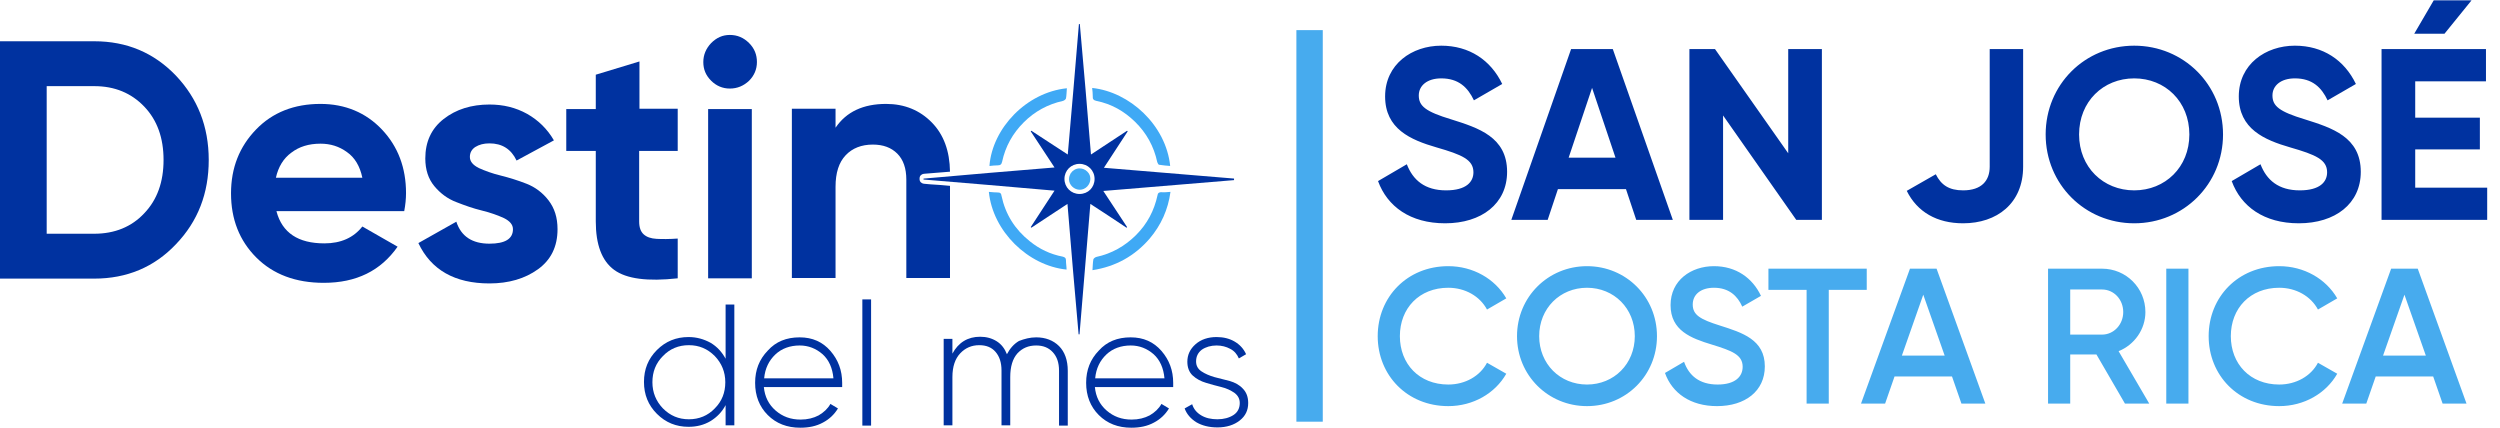 <svg width="830" height="142" viewBox="0 0 830 142" fill="none" xmlns="http://www.w3.org/2000/svg">
<path d="M409.9 59.3C395.5 58.1 381.1 56.9 366.5 55.7C369.2 51.6 371.8 47.6 374.4 43.6C374.3 43.5 374.2 43.5 374.2 43.4C370.3 46 366.3 48.6 362.2 51.3C361 36.7 359.8 22.3 358.5 8C358.4 8 358.3 8 358.2 8C357 22.4 355.8 36.7 354.5 51.3C350.3 48.6 346.4 46 342.4 43.4C342.3 43.5 342.3 43.5 342.2 43.6C344.8 47.6 347.4 51.5 350.1 55.6C335.5 56.8 321 58 306.6 59.3C306.6 59.4 306.6 59.5 306.6 59.6C321 60.8 335.4 62 350.1 63.3C347.4 67.4 344.8 71.4 342.2 75.4C342.3 75.5 342.4 75.5 342.4 75.6C346.4 73 350.3 70.4 354.4 67.7C355.6 82.3 356.8 96.7 358.1 111C358.2 111 358.3 111 358.4 111C359.6 96.6 360.8 82.3 362 67.7C366.2 70.4 370.1 73 374 75.6L374.2 75.4C371.6 71.5 369 67.5 366.3 63.4C380.9 62.2 395.3 61 409.7 59.8V59.3H409.9ZM358.4 64.4C355.6 64.4 353.4 62.2 353.4 59.4C353.4 56.6 355.6 54.4 358.4 54.4C361.2 54.4 363.4 56.6 363.4 59.4C363.4 62.2 361.3 64.4 358.4 64.4Z" fill="#0032A0"/>
<path d="M354.1 89.5C341.3 88.2 329.6 76.8 328.3 63.7C329.4 63.8 330.3 63.9 331.3 63.9C332.1 63.9 332.4 64.2 332.5 65C333.8 71.2 337 76.2 341.9 80.1C345.1 82.7 348.7 84.4 352.8 85.2C353.5 85.4 353.9 85.6 353.9 86.4C353.9 87.5 354.1 88.5 354.1 89.5Z" fill="#3FA9F5"/>
<path d="M354.2 29.3C354.1 30.5 354.1 31.7 353.9 32.7C353.8 33 353.3 33.4 352.9 33.5C347.9 34.6 343.5 37 339.9 40.6C336.2 44.3 333.8 48.6 332.7 53.7C332.5 54.6 332.1 54.9 331.2 54.9C330.3 54.9 329.5 55 328.6 55.1C328.6 55.1 328.5 55.1 328.5 55C329.5 42.6 340.7 30.7 354.2 29.3Z" fill="#3FA9F5"/>
<path d="M388.5 55.1C387.3 55 386 54.9 384.8 54.7C384.6 54.7 384.3 54.1 384.2 53.8C383.1 48.6 380.6 44.1 376.8 40.4C373.2 36.9 369 34.5 364 33.5C363.1 33.3 362.7 32.9 362.8 32C362.8 31.1 362.7 30.2 362.6 29.2C375 30.5 387.1 41.5 388.5 55.1Z" fill="#3FA9F5"/>
<path d="M388.6 63.7C387.8 69.6 385.5 74.7 381.7 79.2C376.7 85 370.4 88.5 362.7 89.7C362.8 88.4 362.8 87.2 363 86.1C363.1 85.8 363.6 85.4 364 85.3C369.1 84.2 373.5 81.7 377.2 78C380.9 74.3 383.2 69.9 384.3 64.8C384.4 64.1 384.7 63.9 385.4 63.8C386.4 63.9 387.4 63.8 388.6 63.7Z" fill="#3FA9F5"/>
<path d="M361.999 59.4C361.999 61.3 360.399 63 358.499 63C356.599 63 354.899 61.4 354.899 59.5C354.899 59 354.999 58.5 355.199 58.1C355.299 57.9 355.399 57.7 355.499 57.5C356.099 56.6 357.199 55.9 358.399 55.9C359.399 55.9 360.299 56.3 360.899 56.9C360.999 57 361.099 57.1 361.099 57.1C361.699 57.7 361.999 58.5 361.999 59.4Z" fill="#3FA9F5"/>
<path d="M240.9 101.1H243.8V141.2H240.9V134.5C239.7 136.8 238 138.5 235.9 139.8C233.7 141.1 231.3 141.7 228.6 141.7C224.5 141.7 221 140.3 218.1 137.4C215.2 134.5 213.8 131 213.8 126.8C213.8 122.6 215.2 119.1 218.1 116.2C221 113.3 224.5 111.9 228.6 111.9C231.3 111.9 233.7 112.6 235.9 113.8C238.1 115.1 239.7 116.9 240.9 119.1V101.1ZM220.1 135.6C222.5 138 225.3 139.2 228.7 139.2C232.1 139.2 235 138 237.3 135.6C239.7 133.2 240.8 130.3 240.8 126.9C240.8 123.5 239.6 120.6 237.3 118.2C234.9 115.8 232.1 114.6 228.7 114.6C225.3 114.6 222.4 115.8 220.1 118.2C217.7 120.6 216.6 123.5 216.6 126.9C216.6 130.3 217.8 133.2 220.1 135.6Z" fill="#0032A0"/>
<path d="M265.5 112C269.7 112 273.1 113.5 275.7 116.5C278.3 119.5 279.6 123 279.6 127.1C279.6 127.3 279.6 127.5 279.6 127.8C279.6 128.1 279.6 128.3 279.6 128.5H253.6C253.9 131.7 255.2 134.3 257.5 136.3C259.8 138.3 262.5 139.3 265.8 139.3C268.1 139.3 270.1 138.8 271.8 137.9C273.5 136.9 274.8 135.7 275.7 134.1L278.2 135.6C277 137.6 275.3 139.2 273.2 140.3C271 141.5 268.5 142 265.7 142C261.3 142 257.7 140.6 254.9 137.8C252.1 135 250.7 131.4 250.7 127.1C250.7 122.8 252.1 119.3 254.9 116.4C257.6 113.4 261.1 112 265.5 112ZM265.5 114.7C262.3 114.7 259.5 115.7 257.4 117.7C255.3 119.7 254 122.3 253.7 125.6H276.7C276.4 122.2 275.2 119.5 273.1 117.6C270.9 115.7 268.4 114.7 265.5 114.7Z" fill="#0032A0"/>
<path d="M286.3 141.3V99.4H289.2V141.3H286.3Z" fill="#0032A0"/>
<path d="M344 112C347.1 112 349.7 113 351.6 114.9C353.5 116.8 354.5 119.6 354.5 123.1V141.3H351.6V123.1C351.6 120.4 350.9 118.4 349.5 116.9C348.1 115.4 346.3 114.7 344 114.7C341.4 114.7 339.4 115.6 337.8 117.3C336.2 119.1 335.4 121.7 335.4 125.2V141.2H332.5V123C332.5 120.3 331.8 118.3 330.5 116.8C329.2 115.3 327.4 114.6 325.1 114.6C322.6 114.6 320.5 115.5 318.8 117.3C317.1 119.1 316.2 121.7 316.2 125.2V141.2H313.3V112.5H316.2V117.4C318.2 113.7 321.3 111.8 325.4 111.8C327.5 111.8 329.3 112.3 330.9 113.3C332.5 114.3 333.6 115.8 334.3 117.6C335.3 115.7 336.6 114.2 338.3 113.2C340.1 112.5 342 112 344 112Z" fill="#0032A0"/>
<path d="M375.4 112C379.6 112 383 113.5 385.6 116.5C388.2 119.5 389.5 123 389.5 127.1C389.5 127.3 389.5 127.5 389.5 127.8C389.5 128.1 389.5 128.3 389.5 128.5H363.5C363.8 131.7 365.1 134.3 367.4 136.3C369.7 138.3 372.4 139.3 375.7 139.3C378 139.3 380 138.8 381.7 137.9C383.4 136.9 384.7 135.7 385.6 134.1L388.1 135.6C386.9 137.6 385.2 139.2 383.1 140.3C380.9 141.5 378.4 142 375.6 142C371.2 142 367.6 140.6 364.8 137.8C362 135 360.6 131.4 360.6 127.1C360.6 122.8 362 119.3 364.8 116.4C367.5 113.4 371 112 375.4 112ZM375.4 114.7C372.2 114.7 369.4 115.7 367.3 117.7C365.2 119.7 363.9 122.3 363.6 125.6H386.6C386.3 122.2 385.1 119.5 383 117.6C380.8 115.7 378.3 114.7 375.4 114.7Z" fill="#0032A0"/>
<path d="M397.1 120C397.1 121.4 397.7 122.5 398.9 123.3C400.1 124.1 401.5 124.7 403.2 125.2C404.9 125.6 406.6 126.1 408.3 126.5C410 127 411.5 127.8 412.6 129C413.8 130.2 414.4 131.8 414.4 133.8C414.4 136.2 413.5 138.1 411.6 139.6C409.7 141.1 407.2 141.9 404.2 141.9C401.4 141.9 399.1 141.3 397.2 140.2C395.3 139 394 137.5 393.3 135.6L395.8 134.2C396.3 135.8 397.3 137 398.8 137.9C400.3 138.8 402.1 139.2 404.2 139.2C406.3 139.2 408.1 138.7 409.5 137.8C410.9 136.9 411.6 135.5 411.6 133.8C411.6 132.4 411 131.3 409.8 130.4C408.6 129.6 407.2 128.9 405.5 128.5C403.8 128.1 402.1 127.6 400.4 127.1C398.7 126.6 397.2 125.8 396 124.7C394.8 123.6 394.2 122 394.2 120.1C394.2 117.8 395.1 115.9 396.9 114.3C398.7 112.7 401.1 111.9 403.9 111.9C406.2 111.9 408.2 112.4 409.9 113.4C411.6 114.4 412.9 115.8 413.7 117.6L411.3 119C410.7 117.6 409.8 116.5 408.4 115.8C407.1 115.1 405.6 114.7 403.9 114.7C402 114.7 400.3 115.2 399 116.1C397.7 117.1 397.1 118.4 397.1 120Z" fill="#0032A0"/>
<path d="M31.3 13.7C42.1 13.7 51.1 17.5 58.4 25.1C65.6 32.7 69.3 42 69.3 53.1C69.3 64.2 65.7 73.5 58.4 81.1C51.2 88.7 42.1 92.5 31.3 92.5H0V13.7H31.3ZM31.3 77.6C38.1 77.6 43.7 75.3 47.9 70.8C52.2 66.3 54.3 60.4 54.3 53.1C54.3 45.8 52.2 39.9 47.9 35.4C43.6 30.9 38.1 28.6 31.3 28.6H15.5V77.6H31.3Z" fill="#0032A0"/>
<path d="M91.8 70.2C93.7 77.3 99 80.8 107.7 80.8C113.2 80.8 117.4 78.9 120.3 75.2L132 81.9C126.4 89.9 118.3 93.9 107.5 93.9C98.2 93.9 90.7 91.1 85.1 85.5C79.5 79.9 76.7 72.8 76.7 64.2C76.7 55.7 79.5 48.7 85 43C90.5 37.3 97.7 34.5 106.4 34.5C114.6 34.5 121.5 37.4 126.8 43C132.2 48.7 134.8 55.8 134.8 64.1C134.8 66 134.6 68 134.2 70.1H91.8V70.2ZM91.6 59H120.3C119.5 55.2 117.8 52.3 115.2 50.5C112.6 48.6 109.7 47.7 106.4 47.7C102.5 47.7 99.3 48.7 96.7 50.7C94.1 52.6 92.4 55.4 91.6 59Z" fill="#0032A0"/>
<path d="M156 52.1C156 53.6 157 54.8 159 55.8C161 56.7 163.4 57.6 166.3 58.3C169.1 59 172 59.9 174.8 61C177.6 62.1 180.1 63.9 182.1 66.5C184.1 69.1 185.1 72.2 185.1 76.1C185.1 81.9 182.9 86.3 178.6 89.4C174.3 92.5 168.9 94.1 162.5 94.1C151 94.1 143.1 89.6 138.9 80.7L151.5 73.6C153.1 78.5 156.8 80.9 162.5 80.9C167.7 80.9 170.3 79.3 170.3 76.1C170.3 74.6 169.3 73.4 167.3 72.4C165.3 71.5 162.9 70.6 160 69.9C157.1 69.2 154.3 68.2 151.5 67.1C148.6 66 146.2 64.2 144.2 61.8C142.2 59.4 141.2 56.3 141.2 52.6C141.2 47.1 143.2 42.7 147.3 39.5C151.4 36.3 156.5 34.7 162.5 34.7C167.1 34.7 171.2 35.7 175 37.8C178.7 39.9 181.7 42.8 183.9 46.6L171.5 53.3C169.7 49.5 166.7 47.6 162.5 47.6C160.6 47.6 159.1 48 157.8 48.8C156.6 49.6 156 50.7 156 52.1Z" fill="#0032A0"/>
<path d="M224.9 50.1H212.2V73.5C212.2 75.5 212.7 76.9 213.7 77.8C214.7 78.7 216.1 79.2 218 79.3C219.9 79.4 222.2 79.4 225 79.2V92.4C215 93.5 208 92.6 203.9 89.6C199.8 86.6 197.8 81.2 197.8 73.5V50.1H188V36.2H197.8V24.8L212.3 20.4V36.1H225V50.1H224.9Z" fill="#0032A0"/>
<path d="M242.3 29.4C239.9 29.4 237.8 28.5 236.1 26.8C234.3 25 233.5 23 233.5 20.6C233.5 18.2 234.4 16.1 236.1 14.3C237.9 12.5 239.9 11.6 242.3 11.6C244.8 11.6 246.9 12.5 248.7 14.3C250.5 16.1 251.3 18.2 251.3 20.6C251.3 23 250.4 25.1 248.7 26.8C246.9 28.5 244.8 29.4 242.3 29.4ZM235.1 92.4V36.2H249.6V92.4H235.1Z" fill="#0032A0"/>
<path d="M315.4 61.7C313.2 61.5 311 61.3 308.9 61.2L306.7 61C305.9 60.9 305.3 60.3 305.3 59.5C305.3 59.4 305.3 59.3 305.3 59.2C305.3 58.4 305.9 57.8 306.7 57.7C306.7 57.7 310.3 57.4 315.4 57C315.3 50.1 313.3 44.7 309.4 40.7C305.4 36.6 300.3 34.5 294.2 34.5C286.6 34.5 281 37.1 277.4 42.4V36.1H262.9V92.3H277.4V62C277.4 57.4 278.5 53.9 280.8 51.5C283 49.2 286 48 289.8 48C293.2 48 295.9 49 297.9 51C299.9 53 300.9 55.9 300.9 59.6V92.3H315.4V61.7Z" fill="#0032A0"/>
<rect x="430.4" y="10" width="8.759" height="130" fill="#47ABEE"/>
<path d="M479.783 74.134C468.2 74.134 460.586 68.545 457.508 60.121L467.066 54.532C469.091 59.797 473.06 63.199 480.107 63.199C486.83 63.199 489.179 60.364 489.179 57.205C489.179 52.993 485.372 51.373 476.948 48.943C468.281 46.432 459.857 42.787 459.857 32.014C459.857 21.322 468.767 15.166 478.487 15.166C487.802 15.166 494.93 19.945 498.737 27.883L489.341 33.31C487.316 29.017 484.238 26.02 478.487 26.02C473.789 26.02 471.035 28.45 471.035 31.69C471.035 35.173 473.222 37.036 481.808 39.628C490.799 42.463 500.357 45.46 500.357 57.043C500.357 67.654 491.852 74.134 479.783 74.134ZM543.228 73L539.826 62.794H517.227L513.825 73H501.756L521.601 16.3H535.452L555.378 73H543.228ZM520.791 52.345H536.343L528.567 29.179L520.791 52.345ZM593.688 16.3H604.866V73H596.361L572.061 38.332V73H560.883V16.3H569.388L593.688 50.887V16.3ZM651.753 74.134C643.086 74.134 636.525 70.408 633.042 63.361L642.681 57.853C644.463 61.417 647.055 63.199 651.753 63.199C657.909 63.199 660.582 59.959 660.582 55.342V16.3H671.679V55.342C671.679 67.573 662.931 74.134 651.753 74.134ZM708.561 74.134C692.199 74.134 679.158 61.174 679.158 44.65C679.158 28.045 692.199 15.166 708.561 15.166C724.923 15.166 738.045 28.045 738.045 44.65C738.045 61.174 724.923 74.134 708.561 74.134ZM708.561 63.199C718.848 63.199 726.867 55.504 726.867 44.65C726.867 33.715 718.848 26.02 708.561 26.02C698.274 26.02 690.255 33.715 690.255 44.65C690.255 55.504 698.274 63.199 708.561 63.199ZM763.204 74.134C751.621 74.134 744.007 68.545 740.929 60.121L750.487 54.532C752.512 59.797 756.481 63.199 763.528 63.199C770.251 63.199 772.6 60.364 772.6 57.205C772.6 52.993 768.793 51.373 760.369 48.943C751.702 46.432 743.278 42.787 743.278 32.014C743.278 21.322 752.188 15.166 761.908 15.166C771.223 15.166 778.351 19.945 782.158 27.883L772.762 33.31C770.737 29.017 767.659 26.02 761.908 26.02C757.21 26.02 754.456 28.45 754.456 31.69C754.456 35.173 756.643 37.036 765.229 39.628C774.22 42.463 783.778 45.46 783.778 57.043C783.778 67.654 775.273 74.134 763.204 74.134ZM820.562 0.1L811.571 11.197H801.527L808.007 0.1H820.562ZM801.851 62.308H825.746V73H790.673V16.3H825.341V26.992H801.851V39.061H823.316V49.591H801.851V62.308Z" fill="#0032A0"/>
<path d="M480.823 134.832C467.191 134.832 457.399 124.592 457.399 111.6C457.399 98.608 467.191 88.368 480.823 88.368C489.015 88.368 496.311 92.528 500.087 99.056L493.687 102.768C491.319 98.352 486.455 95.536 480.823 95.536C471.159 95.536 464.759 102.384 464.759 111.6C464.759 120.816 471.159 127.664 480.823 127.664C486.455 127.664 491.383 124.848 493.687 120.432L500.087 124.08C496.375 130.608 489.079 134.832 480.823 134.832ZM526.881 134.832C513.953 134.832 503.649 124.592 503.649 111.6C503.649 98.608 513.953 88.368 526.881 88.368C539.873 88.368 550.113 98.608 550.113 111.6C550.113 124.592 539.873 134.832 526.881 134.832ZM526.881 127.664C535.841 127.664 542.753 120.816 542.753 111.6C542.753 102.384 535.841 95.536 526.881 95.536C517.921 95.536 511.009 102.384 511.009 111.6C511.009 120.816 517.921 127.664 526.881 127.664ZM570.051 134.832C561.219 134.832 555.139 130.48 552.771 123.824L559.107 120.112C560.707 124.656 564.163 127.664 570.243 127.664C576.067 127.664 578.563 125.04 578.563 121.776C578.563 117.808 575.043 116.464 568.387 114.416C561.411 112.304 554.627 109.744 554.627 101.296C554.627 93.04 561.475 88.368 569.027 88.368C576.387 88.368 581.827 92.272 584.643 98.224L578.435 101.808C576.835 98.224 574.019 95.536 569.027 95.536C564.739 95.536 561.987 97.712 561.987 101.104C561.987 104.56 564.483 106.032 571.011 108.08C578.435 110.448 585.923 112.752 585.923 121.648C585.923 129.84 579.395 134.832 570.051 134.832ZM619.759 89.2V96.24H607.151V134H599.791V96.24H587.119V89.2H619.759ZM651.198 134L648.062 124.976H628.99L625.854 134H617.854L634.11 89.2H642.942L659.134 134H651.198ZM631.422 118.064H645.63L638.526 97.84L631.422 118.064ZM705.488 134L696.016 117.68H687.312V134H679.952V89.2H697.872C705.872 89.2 712.272 95.6 712.272 103.6C712.272 109.36 708.624 114.48 703.376 116.592L713.552 134H705.488ZM687.312 96.112V111.088H697.872C701.776 111.088 704.912 107.76 704.912 103.6C704.912 99.376 701.776 96.112 697.872 96.112H687.312ZM719.202 89.2H726.562V134H719.202V89.2ZM756.698 134.832C743.066 134.832 733.274 124.592 733.274 111.6C733.274 98.608 743.066 88.368 756.698 88.368C764.89 88.368 772.186 92.528 775.962 99.056L769.562 102.768C767.194 98.352 762.33 95.536 756.698 95.536C747.034 95.536 740.634 102.384 740.634 111.6C740.634 120.816 747.034 127.664 756.698 127.664C762.33 127.664 767.258 124.848 769.562 120.432L775.962 124.08C772.25 130.608 764.954 134.832 756.698 134.832ZM810.948 134L807.812 124.976H788.74L785.604 134H777.604L793.86 89.2H802.692L818.884 134H810.948ZM791.172 118.064H805.38L798.276 97.84L791.172 118.064Z" fill="#47ABEE"/>
</svg>
